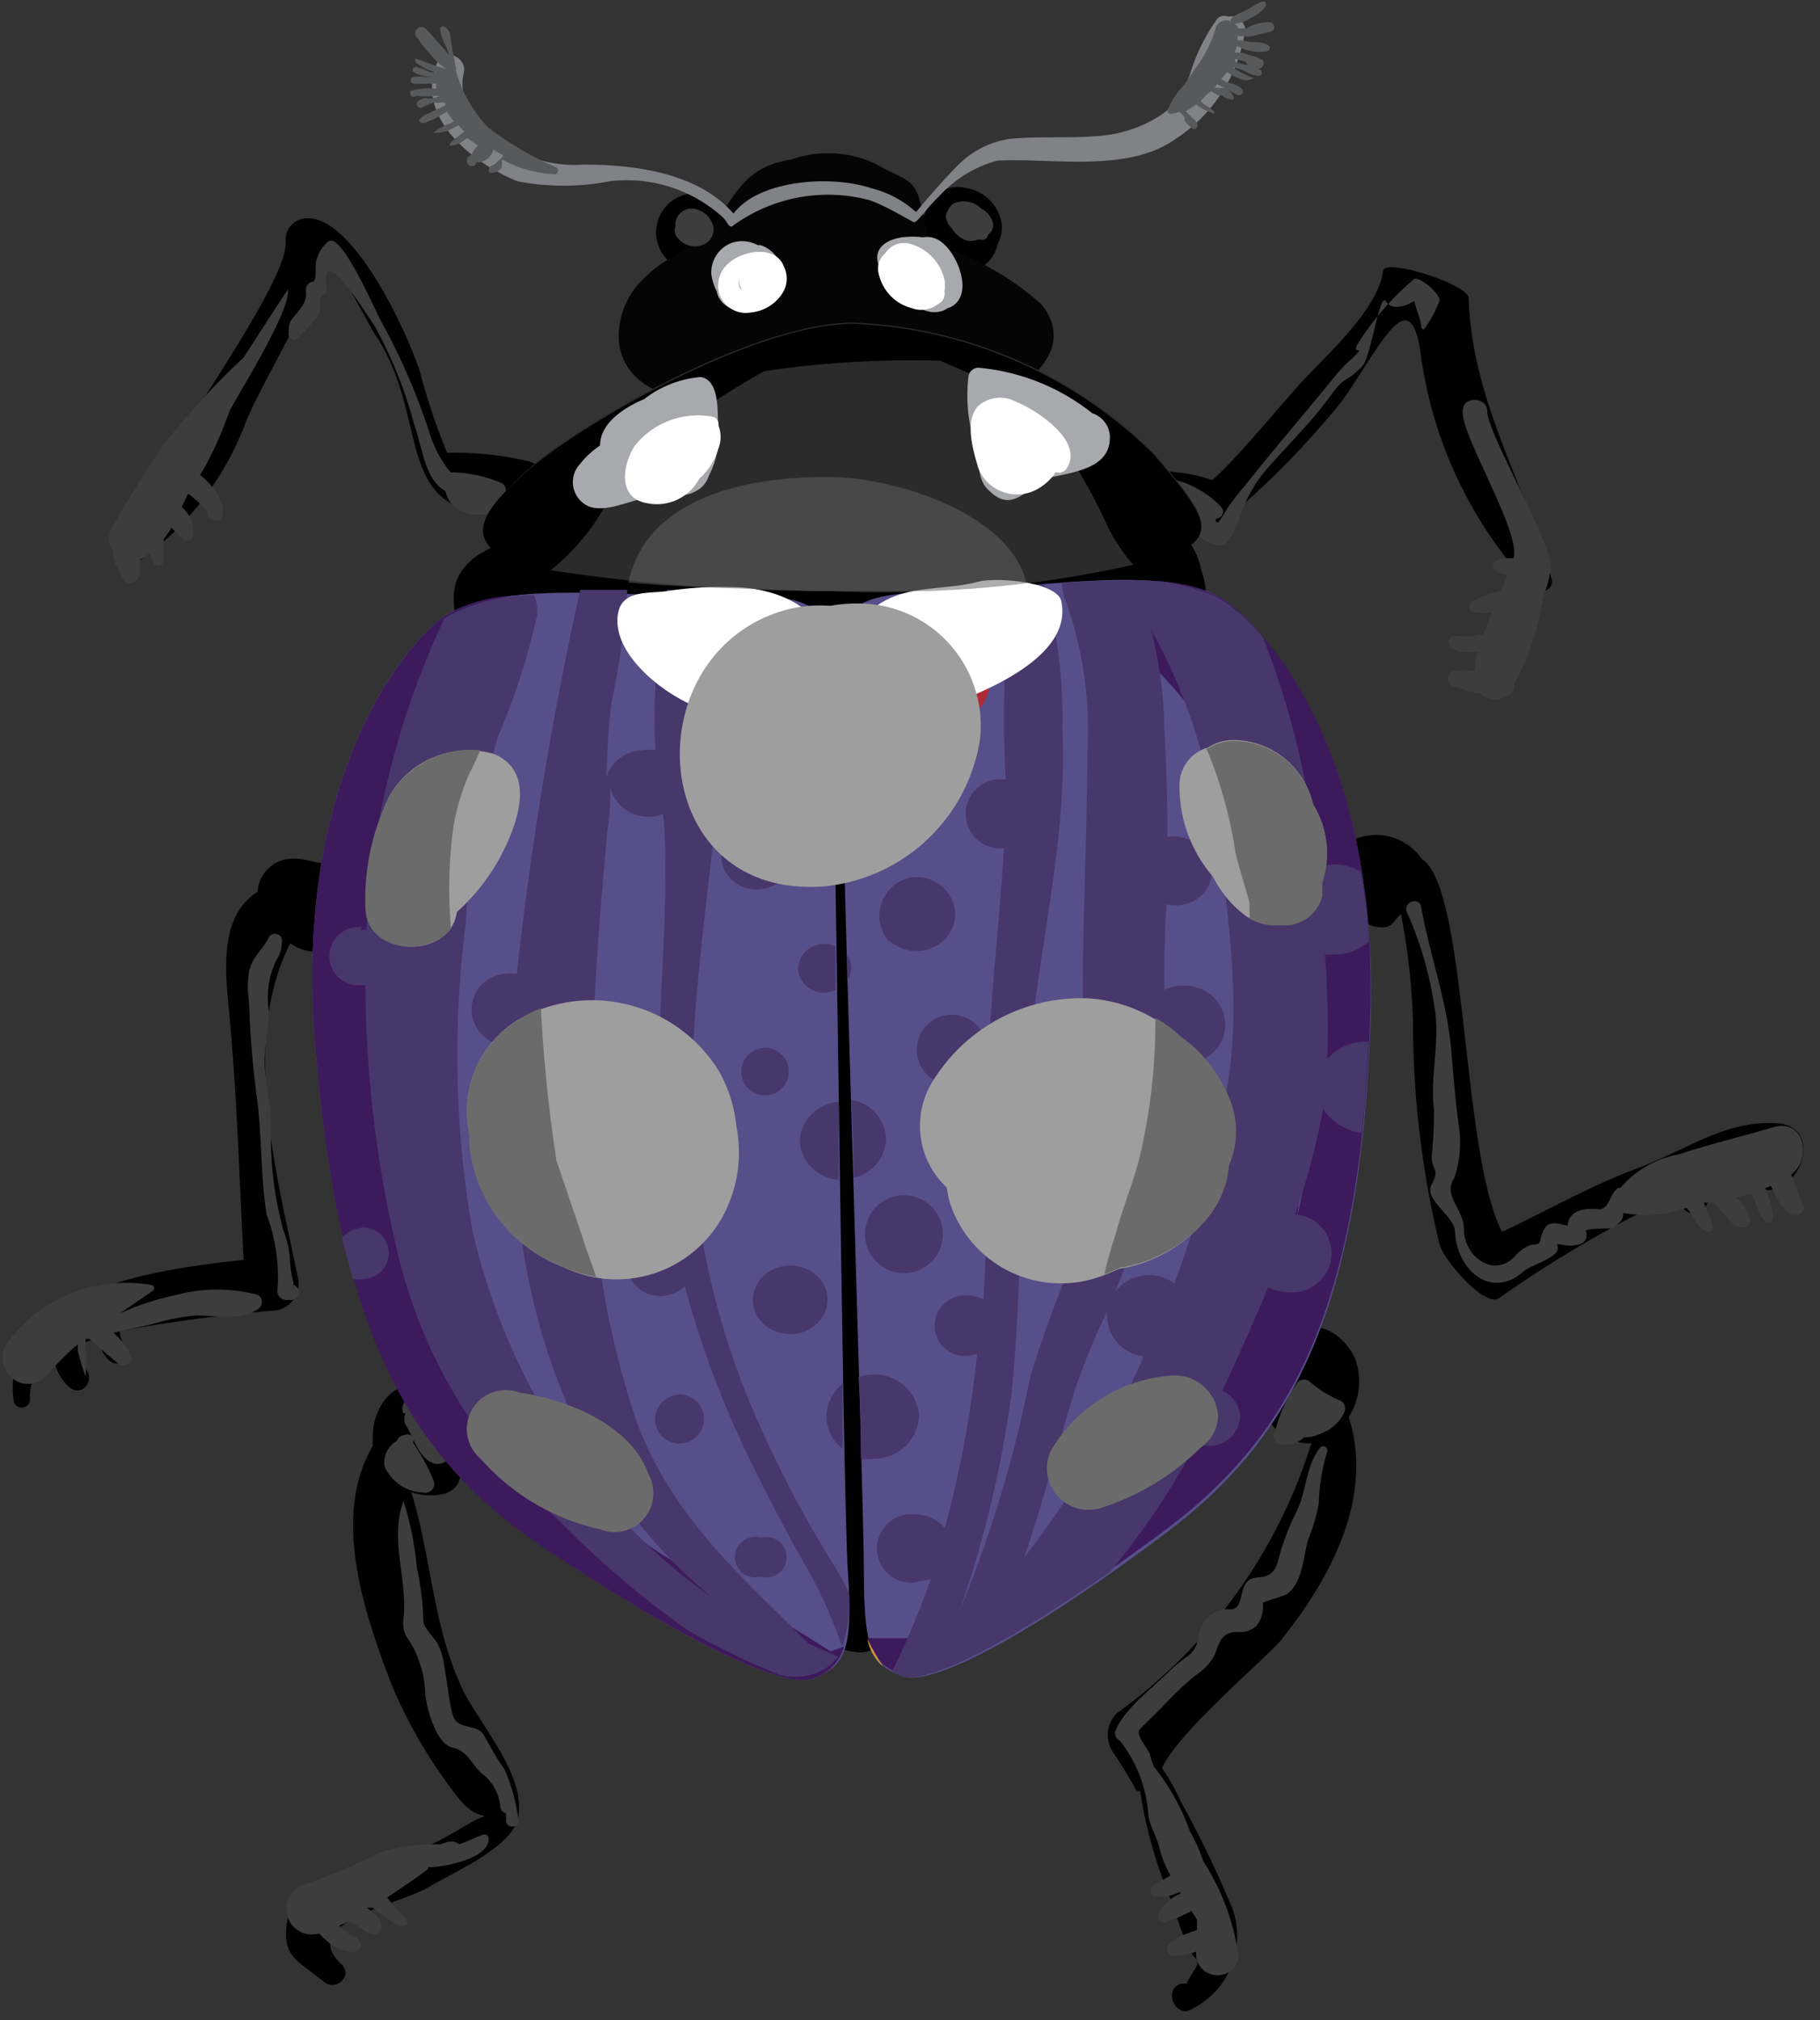 <svg xmlns="http://www.w3.org/2000/svg" viewBox="0 -0.03 46.77 51.92"><rect x="0" y="-0.03" width="46.77" height="51.92" fill="#333333" stroke="none"/><title>Depositphotos_73586195_07</title><g data-name="Layer 2"><g data-name="Layer 4"><path d="M3.18 13.75a12.72 12.72 0 0 0 1.64-2.86c.37-.69 2.6-3.86 2.52-4.71a.56.56 0 0 1 .37-.57c1.21-.37 2.69 2.72 3.08 3.91a16.54 16.54 0 0 0 .7 2.09 8 8 0 0 1 2.11.22.66.66 0 0 1-.1 1.29c-3.59.43-2.32-2.26-3.86-4.55-.27-.41-1.13-2.27-1.32-1.76-.28.75-1.7 3.25-2 4a7.68 7.68 0 0 1-2.65 3.51c-.32.26-.79-.26-.49-.57z"/><path d="M30.15 12.1a3.89 3.89 0 0 1 1 .21c.7-.61 1.8-2 2.44-2.67s1.84-1.79 1.95-2.7c0-.36 2.19.33 2.2.69.09 2.67 1.44 4.71 2.13 7.22.08.3-.33.42-.51.23A10.92 10.92 0 0 1 36.5 9c-.28-1.8-1-.18-2 1.26a21.84 21.84 0 0 1-3 3.06.75.75 0 0 1-.16.18 1.07 1.07 0 0 1-1 .06l-.34-.07h-.32a.88.88 0 0 1-.45 0 .65.65 0 0 1-.4-.67c.07-.73.82-.82 1.32-.72z"/><path d="M34.62 21.64a1.42 1.42 0 0 1 1.92.41c1.18.75 1 7.54 2.06 9.58 1.18-.56 2.3-1.2 3.54-1.66s2.2-1.22 3.53-1.13c1.1.07.71 1.56-.15 1.71a.34.34 0 0 1-.12-.68 7.43 7.43 0 0 0-1 .19v.13l.07.07a.23.23 0 0 1 0 .28.21.21 0 0 1-.21.1.2.2 0 0 1-.14-.06.26.26 0 0 1-.16-.08.9.9 0 0 1-.14-.21l-.14.07.14.16c.32.46-.38.9-.62.42 0-.07-.08-.16-.12-.25-.38.19-.76.38-1.15.56a30.17 30.17 0 0 0-3.42 2.09c-.36.23-1.43-1-1.52-1.4a24.5 24.5 0 0 1-.68-5.7 16.65 16.65 0 0 0-.31-2.78c-.2.17-.2.36-.51.34a.71.71 0 0 1-.71-.68c0-.18-.32-.33-.21-.46-.27-.26-.36-.83.05-1.02z"/><path d="M6.26 32.35c-.11-2.12-.17-4.23-.37-6.35-.11-1.13-.25-2.49.73-3.11a.87.87 0 0 1 .27-.59c.38-.38.85-.27 1.31-.15a.78.78 0 0 1 .66.14.44.44 0 0 1 .25.23 1.3 1.3 0 0 1 .21.34 1.2 1.2 0 0 1-.92 1.54 1.14 1.14 0 0 1-.94-.19c-1.31 2.56-.31 6.08.21 8.67a.69.69 0 0 1-.6.77 39.83 39.83 0 0 0-4 .53 1.09 1.09 0 0 0 .17.47c.12.2-.15.44-.35.34a.7.7 0 0 1-.33-.64c-.18.05-.36.11-.52.17a1.13 1.13 0 0 0 .14.61c.29.28-.05.76-.39.5a1.23 1.23 0 0 1-.41-.78 1.12 1.12 0 0 0-.61 1.06.21.21 0 0 1-.42.05C0 33.13 4 32.59 6.26 32.35z"/><path d="M28.7 44a13.49 13.49 0 0 0 5-6.94 1.15 1.15 0 0 1-1.1-.62.7.7 0 0 1 .19-.92c-.06.1 0-.1 0-.11s.06-.31.09-.47a.62.62 0 0 1 .42-.45.54.54 0 0 1 .11-.2c.49-.53 1.21.12 1.41.59a1.71 1.71 0 0 1-.07 1.35 1.37 1.37 0 0 1-.09.16c.64 2-.4 4.06-1.74 5.73-.34.43-2.62 2.33-3.06 3.29a5.67 5.67 0 0 1 .5.89 26.78 26.78 0 0 1 1.23 2.53 2.09 2.09 0 0 1-.94 2.76c-.42.3-.8-.5-.29-.64h.15a.13.13 0 0 1 0-.05c.09-.14.18-.29.26-.44v-.06c0-.07-.1-.15-.16-.25-.27-.49-.41-1.12-.64-1.65a11.63 11.63 0 0 1-.67-2.5h-.09c-.19-.34-.39-.68-.61-1a.79.79 0 0 1 .1-1z"/><path d="M7.45 49a.84.84 0 0 1 .55-.51A13.77 13.77 0 0 0 11.78 47c1.11-.7.64 0 0-.82a12.66 12.66 0 0 1-1.72-2.92c-.7-1.84-1.55-4.31-.48-6.13a1.83 1.83 0 0 1 0-.26c0-.71.53-1.5 1.31-1.26a.2.2 0 0 1 0 .39c-.08.13 0 0 0 .08a.73.73 0 0 0-.07.16 1 1 0 0 0-.06.49.63.63 0 0 0 .1.34h.31c.74 0 .95 1.16.2 1.3a1.52 1.52 0 0 1-.8-.05c.51 1.63.55 3.45 1.31 5.05.41.88 1.7 2.27 1.42 3.36-.19.74-1.69 1.38-2.25 1.72-.8.49-3.42.91-2.28 2 .31.29-.12.7-.44.46-.77-.64-1.18-.64-.88-1.91z"/><path d="M14.06 13.72a4.38 4.38 0 0 1 2.14.28c1.06.54 3.66 0 4.89-.06 1.41 0 2.84-.16 4.25-.18a13.72 13.72 0 0 1 3.36-.19.49.49 0 0 1 .63-.45 1.89 1.89 0 0 1 1.54 1.5 2.1 2.1 0 0 1 .12.73.58.58 0 0 1-.94.4 8.94 8.94 0 0 1-3.41.22 18.14 18.14 0 0 1-2.18.11 9.71 9.71 0 0 1 0 1.46c-.11 2.1-.48 4.2-.62 6.3-.21 3.21-1 6.46-.68 9.65a31 31 0 0 1-.4 4.78c-.09 1.26.26 2.44 0 3.7a.69.69 0 0 1-.81.45c-1.62-.18-1.41-2.31-1.55-3.4-.18-1.37.17-2.91.09-4.32a18.8 18.8 0 0 1 0-2.5c0-.4 0-.79-.07-1.06s-.06-.8-.09-1.2a.58.58 0 0 1-.33-.44c-.17-2.47-.07-4.95-.26-7.42-.13-1.69-.86-3.45-.43-5.13a6.12 6.12 0 0 1 .17-.77 24 24 0 0 1-3.23-.1l-1.82.05a.57.57 0 0 1-.35-.1l-.29-.09h-.05a.56.56 0 0 1-.42.66 1.16 1.16 0 0 1-1.65-1.09c-.15-1.29 1.33-1.72 2.39-1.79z"/><path d="M36.16 23.43c-.13-.28.31-.42.36-.16.21 1.21.66 2.41.77 3.65.06.69.11 1.36.2 2a2.81 2.81 0 0 1-.12 1.33c-.3.46.24.77.25 1.31 0 .7.75 1.26 1.3.71a1 1 0 0 1 .43-.31c.32 0 .18-.11.32-.38s.39-.15.62-.11c0-.33.34-.48.81-.42.25 0 .26-.39.48-.55h.06a2.58 2.58 0 0 1 1.49-.86c.8-.26 1.63-.46 2.44-.7s1 .82.46 1.22c.11.24.19.54.3.73s-.1.35-.27.3-.34-.31-.44-.51l-.11-.23-.15.06.06.16a1.89 1.89 0 0 1 .15.6.13.13 0 0 1-.2.1.89.89 0 0 1-.23-.42 2.37 2.37 0 0 0-.14-.31l-.37.11a1.44 1.44 0 0 1 .35.57.18.18 0 0 1-.23.19c-.21 0-.37-.27-.51-.41l-.2-.22h-.26l.06.12c0 .06.32.6.1.63s-.39-.32-.49-.48l-.11-.14a3 3 0 0 1-1.57.14h-.06c0 .07 0 .15-.09.23s-.1.16-.19.16-.72 0-.68.07a.24.24 0 0 1-.17.34.93.93 0 0 1-.48 0c-.15 0-.06-.1-.07.12s-.71.43-.86.56c-.83.76-1.73 0-1.78-1 0-.41-.82-.83-.6-1.22s0-.38 0-.71a11.43 11.43 0 0 0 .06-1.21c-.11-.89.18-1.81 0-2.71a9 9 0 0 0-.69-2.35z" fill="#3d3d3d"/><path d="M28.65 44.49c.21-.59 1-1.16 1.43-1.6a4.47 4.47 0 0 1 .45-.36c.31-.25.21-.47.34-.76a.76.76 0 0 1 .75-.44c.33 0 .22-.48.43-.71s.6.06.78-.49a6.73 6.73 0 0 1 .44-1.22c.31-.55.26-1.2.64-1.72a.11.11 0 0 1 .19.11 4.92 4.92 0 0 0-.21 1.31 4.73 4.73 0 0 1-.27.92c-.13.44-.14 1.12-.55 1.41-.09.06-.61.19-.62.23a.78.78 0 0 1-.15.57.58.58 0 0 1-.49.17c-.46 0-.47.31-.61.62a1.39 1.39 0 0 1-.47.49 8.21 8.21 0 0 0-.89.85l-.54.53c-.15.15.21.51.25.66s.06.2.1.31a5.71 5.71 0 0 1 .93 1.67 4.13 4.13 0 0 1 .34.76 6.05 6.05 0 0 1 .91 2.46.55.55 0 0 1-1.09 0v-.13a1.89 1.89 0 0 1-.59.11A.18.18 0 0 1 30 50c.11-.21.42-.3.62-.38l.14-.05v-.26l-.14-.23a3.72 3.72 0 0 1-.66.29.16.16 0 0 1-.2-.19 1.07 1.07 0 0 1 .57-.54v-.05a1.11 1.11 0 0 1-.67.11.11.11 0 0 1-.09-.11c0-.2.2-.25.36-.33l.15-.09a2.65 2.65 0 0 1-.28-.69c-.07-.31-.25-.56-.29-.87a3.44 3.44 0 0 0-.73-1.9.25.25 0 0 1-.13-.22z" fill="#3d3d3d"/><path d="M7.83 48.4a15.88 15.88 0 0 0 1.93-.82 4.8 4.8 0 0 1 1.56-.21c.19-.07.32-.12.48 0 .21-.07.41-.18.62-.25a.11.11 0 0 1 .14.1c0 .29-.34.46-.56.54a3.09 3.09 0 0 1-1 .2V48c-.24.2-.5.36-.79.56l-.26.18.11.14c.11.14.25.26.36.4s0 .21-.14.18a1.24 1.24 0 0 1-.45-.28L9.57 49h-.14c.14.11.32.23.36.4s-.1.33-.26.27a2 2 0 0 1-.38-.23L9 49.36h-.06l-.22.1a1.52 1.52 0 0 0 .3.25c.08 0 .3.15.25.28-.12.31-.6.06-.77-.06a1.88 1.88 0 0 1-.3-.27.63.63 0 0 1-.37-1.26z" fill="#3d3d3d"/><path d="M.14 34.55A3.79 3.79 0 0 1 3.92 33a.09.09 0 0 1 0 .15l-.83.57a7.14 7.14 0 0 1 1.44-.47 4.09 4.09 0 0 1 2.1 0 .21.21 0 0 1 0 .36c-.41.31-1.12.16-1.61.17a5.44 5.44 0 0 0-1.1.22l-1 .22a2.34 2.34 0 0 1 .44.56c.1.19-.16.36-.31.24s-.38-.31-.56-.47l-.19-.17h-.1v.27a4.92 4.92 0 0 1 0 .7 5.17 5.17 0 0 1-.2-.67v-.16a6.48 6.48 0 0 0-.77.77.66.66 0 0 1-.6.24.63.63 0 0 1-.5-.39.63.63 0 0 1 .01-.59z" fill="#3d3d3d"/><path d="M3.22 14.9a1.46 1.46 0 0 1-.31-.68.45.45 0 0 0 0-.08.55.55 0 0 1-.05-.58c.4-.71.85-1.43 1.3-2.1a19.33 19.33 0 0 1 2.1-2.3S7.4 7.39 7.4 7.41c.08.53-1.26 2.66-1.5 3.12a9.7 9.7 0 0 1-.68 1.52l-.08.12a2.57 2.57 0 0 1 .31.31 1.36 1.36 0 0 1 .28.51c0 .16 0 .43-.23.35s-.14-.14-.19-.23a1.78 1.78 0 0 0-.31-.32 1.17 1.17 0 0 0-.17-.13l-.16.34a.82.82 0 0 1 .29.75.15.15 0 0 1-.24.08 3.56 3.56 0 0 1-.31-.3 2.47 2.47 0 0 1-.21.3.51.51 0 0 1 0 .16v.2a.84.84 0 0 1 0 .12v.06c0 .06 0 .05 0 0 0 .14-.17.18-.23.09a.27.27 0 0 1-.06-.09.64.64 0 0 1-.06-.17 1.66 1.66 0 0 1-.25.15 3 3 0 0 1 0 .35c-.02.19-.24.36-.38.2z" fill="#3d3d3d"/><path d="M38.22 10.55c0 .55 1.7 3.45 1.63 4s-.14.5-.24 1a6.27 6.27 0 0 1-.7 2 .27.27 0 0 1-.22.32.5.5 0 0 1-.65-.09c-.21 0-.42-.09-.62-.15a.21.21 0 0 1 0-.42 1.78 1.78 0 0 1 .48 0 2.35 2.35 0 0 1 .07-.48h-.22c-.18 0-.43 0-.51-.23a.13.13 0 0 1 .08-.17 2.88 2.88 0 0 1 .45 0l.36-.07c.07-.2.14-.39.21-.56a1 1 0 0 1-.5 0 .16.16 0 0 1 0-.28 2.42 2.42 0 0 1 .74-.26l.16-.42a1.89 1.89 0 0 1-.29-.08.15.15 0 0 1-.05-.23c.08-.13.29-.11.41-.11h.08c.22-.64-1.33-3.13-1.3-3.76-.03-.43.64-.4.63-.01z" fill="#3d3d3d"/><path d="M32.77 36.74a3.83 3.83 0 0 1 .58-1.25.23.23 0 0 1 .32 0 2.9 2.9 0 0 0 .78.48.22.22 0 0 1 .09.3 1 1 0 0 1-.57.53 1 1 0 0 1-.46.11.69.69 0 0 1-.53.19.23.23 0 0 1-.21-.36z" fill="#3d3d3d"/><path d="M10.2 37a.23.23 0 0 1 .21-.15c.11-.06.28.06.2.19a5.38 5.38 0 0 1 .54 1 .23.23 0 0 1-.27.29 1.13 1.13 0 0 1-1-.68.65.65 0 0 1 .32-.65z" fill="#3d3d3d"/><path d="M10.37 38.55a8 8 0 0 1 .34 1.7 7.29 7.29 0 0 1 .17 1.38c0 .16.29.45.37.59a1.72 1.72 0 0 1 .16.53c.08.42.11.85.22 1.28s.62.22.8.53.33.6.54.89a4.89 4.89 0 0 1 .35 1.26c.09.25-.37.29-.31 0l-.01-.14a.2.2 0 0 1-.14-.13 1.21 1.21 0 0 0-.5-.91c-.26-.24-.34-.56-.74-.65s-.64-.95-.69-1.34a2.76 2.76 0 0 0-.41-1.4.72.72 0 0 1-.15-.58c.11-.99-.37-2.03 0-3.01z" fill="#3d3d3d"/><path d="M6.61 28.24a24 24 0 0 1-.21-2.53 2.48 2.48 0 0 1 0-.78c.1-.38.31-.51.49-.83a.18.18 0 0 1 .35.1.76.76 0 0 1-.13.43 2.2 2.2 0 0 0-.2 1.32c0 .46-.12.9-.11 1.37s.14 1 .17 1.49a9 9 0 0 0 .31 2.77 2.74 2.74 0 0 1 .17.73 2.54 2.54 0 0 0 .09.61v.07a.2.2 0 0 1-.06.39h-.1a.23.23 0 0 1-.25-.26 4.54 4.54 0 0 0-.28-1.94c-.15-.95-.12-1.96-.24-2.94z" fill="#3d3d3d"/><path d="M31.38 13a.17.17 0 0 1 0 .24.4.4 0 0 1-.14.07c0 .12.08.11.13 0l.18-.29a5.9 5.9 0 0 1 .42-.54c.79-1 1.61-1.94 2.4-2.92a4.57 4.57 0 0 1 .41-.41c.36-.35-.11 0 .14-.39a7.31 7.31 0 0 1 1.42-1.62c.14-.08.7.41.65.56a3 3 0 0 1-.35.67c-.13.2-.1-.07-.18-.29s-.08-.25-.12-.37c-.25.14-.57.25-.73 0s-.38 1.47-.61 1.68c-.43.44-.42.22-.78.71-.47.66-1.06 1.24-1.6 1.85a3.55 3.55 0 0 0-.73 1.23 2.34 2.34 0 0 1-.32.68.28.28 0 0 1-.31.12 1.18 1.18 0 0 1-.5-.29c-.39-.33-.79-.33-1.21-.56a.3.3 0 0 1-.12-.33c.24-1.03 1.57-.24 1.95.2z" fill="#3d3d3d"/><path d="M7.42 8.52c0-.11 0-.23.07-.33.18-.24.42-.43.37-.76A.2.2 0 0 1 8 7.22c.17 0 .08-.34.13-.56a.94.94 0 0 1 .29-.47c.35-.34 1.24 1.85 1.48 2.23a16.66 16.66 0 0 1 1.12 2.62 3 3 0 0 0 .56 1.07h.07a3.41 3.41 0 0 1 1.23.27.19.19 0 0 1 .07.3.24.24 0 0 1-.08.4c-.58.24-1.28.13-1.42-.48l-.16-.12c-.4-.38-.45-1.07-.64-1.58a11.27 11.27 0 0 0-1-2.51c-.44-.69-1.45-2.22-1.25-1a.15.15 0 0 1-.07.14c-.22.12 0 .4-.2.62a7 7 0 0 1-.54.56c-.04.02-.21-.07-.17-.19z" fill="#3d3d3d"/><path d="M10.36 36.29c-.11-.3.25-.54.5-.41a1.21 1.21 0 0 1 .46.5 1.46 1.46 0 0 1 .26.56.39.39 0 0 1 .07.23.41.41 0 0 1-.51.41c-.39-.15-.51-.67-.72-1a.36.36 0 0 1 0-.29z" fill="#3d3d3d"/><path d="M17.86 4.94a1 1 0 1 1-1 1 1 1 0 0 1 1-1z"/><path d="M23.77 5.46a1.45 1.45 0 0 1 .11-.26.84.84 0 0 1 .93-.4 1.1 1.1 0 0 1 .94 1 1 1 0 0 1-.12.46.82.82 0 0 1-.78.67h-.21a.82.82 0 0 1-.58-.12 1 1 0 0 1-.29-1.35z"/><path d="M16.63 7.05c.49-.51 1.31-.69 1.7-1.27.64-.95.88-1.53 2-1.71a2.86 2.86 0 0 1 2.17.11c.64.39 1 .33 1.15 1 .08.3.12.6.21.89v.1l.2.1a7.16 7.16 0 0 1 2.71 1.53c.84 1.06-.2 2-1.25 2.52a1.05 1.05 0 0 1-1 0 9 9 0 0 1-3.52 0 6.26 6.26 0 0 1-1.74 0c-1.37.12-3.23-.13-3.36-1.61a2.06 2.06 0 0 1 .73-1.66z" fill="#050505"/><path d="M31.36 15.33c.81.47 4.11 3.62 3.86 10.9S33.27 36.87 30 39.34s-6 4-6.8 3.71-1-.67-1-2.68-.67-22.11-.61-23.43.21-1.71 2.48-1.76 5.76-.75 7.29.15z" fill="#574f8a"/><path d="M11.46 15.78c-.79.51-3.95 3.8-3.36 11.06s2.42 10.54 5.83 12.86 6.22 3.73 7 3.4 1-.72.86-2.73-.33-22.11-.45-23.43-.29-1.7-2.55-1.64-5.79-.48-7.33.48z" fill="#574f8a"/><path d="M21.28 15.16a29.4 29.4 0 0 0 8.21-.76c2-.55 1.63-1.05.17-2.78a11.62 11.62 0 0 0-7.78-3.36c-2.69.06-7.08 2.68-8.23 3.71s-2.14 2.06.14 2.6a47.26 47.26 0 0 0 7.49.59z" fill="#2b2b2b"/><path d="M31.36 15.33a4 4 0 0 0-1.69-.43 1.37 1.37 0 0 0-.36.21c-.82.67.24 1.88.72 2.4 2.1 2.26 2.6 5.13 2.71 8a20.35 20.35 0 0 1-2.23 10.09 6.21 6.21 0 0 1-1.51 2 12 12 0 0 0-1.73 1.65 19.81 19.81 0 0 1-1.41 1.55 2.8 2.8 0 0 1-.49.27c-.46.19-1 .73-1.62 1H22.3a1.2 1.2 0 0 0 .86.92c.76.29 3.5-1.24 6.8-3.71s5-5.84 5.25-13.12-3.04-10.36-3.85-10.83zM29 39l-.64.75-.23.18.31-.36A5.84 5.84 0 0 1 29 39zm2.52-2.6l-.46.44.19-.33.1-.19a.57.57 0 0 0 .14.1zm1.82-5.08c0-.3.08-.61.12-.91v-.28q.07-.35.12-.71c0-.25.1-.51.16-.77v.33c-.1.72-.22 1.44-.38 2.15zm-2.57-14.46a3.56 3.56 0 0 1-.6-.79c-.08-.15-.08-.24 0-.3a.45.45 0 0 0 .13.24l.31.32a.49.49 0 0 0 .06.27z" fill="#3d1a5c"/><path d="M13.64 12c1.15-1 5.54-3.65 8.23-3.71a11.62 11.62 0 0 1 7.78 3.36c1.47 1.73 1.84 2.23-.17 2.78l-.33.09a4.67 4.67 0 0 1-.76-1.18A13.41 13.41 0 0 0 27 11c-.72-.4-1.36-1-2.05-1.42l-.79-.34a25.74 25.74 0 0 0-4.52.27 16.87 16.87 0 0 0-1.44.89 8.93 8.93 0 0 0-2.5 2.28 5.61 5.61 0 0 1-1.62 2l-.27-.06C11.51 14 12.49 13 13.64 12z"/><path d="M20.91 43.1c-.75.33-3.55-1.08-7-3.4S8.69 34.1 8.1 26.84s2.58-10.55 3.36-11.06a3.8 3.8 0 0 1 1.54-.49c.31.52-.05 1.52-.35 2a7.76 7.76 0 0 0-1.19 2.53c-.23 1.19-.43 2.38-.57 3.58a21.66 21.66 0 0 0 .39 6.91 18.72 18.72 0 0 0 2.22 6.24 12.28 12.28 0 0 0 4.74 4.05c1.05.56 2.1 1.16 3.1 1.81l.35-.12a1.2 1.2 0 0 1-.78.81z" fill="#3d1a5c"/><path d="M24.39 16.5a1 1 0 0 1 .79 1.66 1.09 1.09 0 0 1-1.83-.65 1 1 0 0 1 1.04-1.01z" fill="#b02936"/><path d="M23.5 22.51a1 1 0 0 1 1 .68.91.91 0 0 1-.45 1.09 1 1 0 0 1-1 0 1.75 1.75 0 0 1-.24-.16 1 1 0 0 1 .69-1.61z" fill="#47376b"/><path d="M24.46 26.05a.9.9 0 1 1 0 1.8.9.9 0 1 1 0-1.8z" fill="#47376b"/><path d="M23.29 30.69a1 1 0 1 1-1.06 1 1 1 0 0 1 1.06-1z" fill="#47376b"/><path d="M23.62 36.33a1.16 1.16 0 0 1-1.17 1.13 1.19 1.19 0 0 1-.33 0c0-.63 0-1.34-.06-2.1a1.12 1.12 0 0 1 .33-.06 1.15 1.15 0 0 1 1.23 1.03z" fill="#47376b"/><path d="M21.24 36.38a1.06 1.06 0 0 1 .41-.84v1.66a1.05 1.05 0 0 1-.41-.82z" fill="#47376b"/><path d="M23.61 40.61a1 1 0 0 0 .31-.06 21.85 21.85 0 0 1-1 2.39l.23.1c.65.25 2.74-.83 5.39-2.69a19.73 19.73 0 0 0 2.2-3.28.84.84 0 0 0 .34.06.79.79 0 0 0 .79-.76.75.75 0 0 0-.46-.65c.4-.87.81-1.77 1.18-2.67a1.14 1.14 0 0 0 .56.13 1 1 0 0 0 .13-2 17.59 17.59 0 0 0 .72-2.72 1.29 1.29 0 0 0 .51.47l.14.07a1.18 1.18 0 0 0 .3.08H35c.08-.73.13-1.51.17-2.34a1.36 1.36 0 0 0-1.06.44 26.51 26.51 0 0 0-.06-2.68 1.36 1.36 0 0 0 .28 0 1.32 1.32 0 0 0 .84-.33c0-.64-.11-1.24-.2-1.8a1.3 1.3 0 0 0-1.12-.1 21.13 21.13 0 0 0-1.4-5.93 5 5 0 0 0-1.12-1 4.9 4.9 0 0 0-2.28-.45c-.56 0-1.16 0-1.76.07a1.41 1.41 0 0 0 .11.49 9.88 9.88 0 0 1 .54 3.92c0 2.77-.21 5.56-.06 8.33a10.42 10.42 0 0 1-.2 4.41 29.16 29.16 0 0 0-1.21 3.26 31.75 31.75 0 0 1-1.81 6A28.72 28.72 0 0 0 26 35.74c.17-1.75.21-3.49.26-5.23a1.14 1.14 0 0 0 .49.1 1 1 0 1 0 0-2 1.22 1.22 0 0 0-.38.07c0-.45 0-.9.07-1.35.2-2.9 1-5.67.86-8.61a12.86 12.86 0 0 0-.46-3.72l-1.26.11a13.35 13.35 0 0 1 .22 3c0 .63 0 1.26.05 1.89h-.05a.89.89 0 1 0 0 1.77c-.14 2.34-.46 4.67-.43 7 0 1.54 0 3.08-.1 4.6a.87.87 0 0 0-.47-.11.78.78 0 1 0 0 1.56.93.93 0 0 0 .31-.06 27.94 27.94 0 0 1-.83 4.48 1 1 0 0 0-.77-.35.88.88 0 1 0 0 1.75zm5.91-7.87a1.14 1.14 0 0 0-.87.43 11.34 11.34 0 0 0 .53-1.46 21 21 0 0 0 .55-3.4c0-.36.08-.72.11-1.09a1.19 1.19 0 0 0 1.51-.41 1 1 0 0 0-.43-1.4 1.19 1.19 0 0 0-1 0c0-.73 0-1.46.06-2.2a1 1 0 0 0 .9-.23.83.83 0 0 0 .12-1.06 1 1 0 0 0-1-.44q0-1.39-.08-2.79a10.9 10.9 0 0 0-.34-2.54 14.6 14.6 0 0 1 1.65 4.78c.3 2.4.75 5 .22 7.43v.18a.83.83 0 0 0-.33-.06.74.74 0 1 0 0 1.47c-.26 1-.57 2-.94 3a1.17 1.17 0 0 0-.67-.21zM26.32 40c.48-1.42.86-2.87 1.31-4.33a18.15 18.15 0 0 1 .82-2 .66.66 0 0 0 0 .16 1.06 1.06 0 0 0 .94 1A24.44 24.44 0 0 1 26.32 40z" fill="#47376b"/><path d="M22.29 42.09c.12.25.26.48.4.71a1.23 1.23 0 0 1-.4-.71z" fill="#c7943f"/><path d="M9.26 23.87h.16a21 21 0 0 1 2-8l.08-.06a4.79 4.79 0 0 1 2.22-.55 1 1 0 0 1 .08.54 17.26 17.26 0 0 1-1 3.09 20.6 20.6 0 0 0-.83 4.81 26.33 26.33 0 0 0 .17 7.9 17.06 17.06 0 0 0 3.27 6.76A14.63 14.63 0 0 0 18.26 41c-4.29-3.62-5.31-8.79-5.07-14.17h-.12A.9.9 0 1 1 13 25a1 1 0 0 1 .28 0 92.61 92.61 0 0 1 1.63-9.87h1.21a20.93 20.93 0 0 1-.41 2.92c-.08.63-.1 1.26-.13 1.9a1 1 0 0 1 .93-.7 1 1 0 0 1 .33 0 17.25 17.25 0 0 1 .3-4.12h1.68c0 4.64-1.1 9.24-1.07 13.87a20.18 20.18 0 0 0 1.73 7.51 29 29 0 0 0 2 3.77c.12.2.23.4.33.61a3.37 3.37 0 0 1-.17 1.4 11.94 11.94 0 0 0-.72-1.69c-.61-1.07-1.19-2.16-1.72-3.26a24.7 24.7 0 0 1-1.6-4.31 1 1 0 0 1-.63.25.88.88 0 1 1 0-1.76 1.1 1.1 0 0 1 .33.05c-.08-.37-.15-.75-.2-1.13-.4-2.62 0-5.35 0-8 0-.52 0-1-.06-1.55a1.17 1.17 0 0 1-.36.07 1 1 0 0 1-1-.76c0 .37 0 .74-.07 1.11-.16 1.77-.31 3.52-.37 5.28h.17a.77.77 0 1 1 0 1.54 1 1 0 0 1-.23 0v.82a22.9 22.9 0 0 0 1.18 7.56c.91 2.43 2.63 3.92 4.42 5.7l.76.34a1.38 1.38 0 0 1-.6.43A1.51 1.51 0 0 1 20 43a18.9 18.9 0 0 1-2.29-1.11 23.16 23.16 0 0 1-3.34-2.84 13.17 13.17 0 0 1-4.18-7 30.19 30.19 0 0 1-.8-6.76H9.3a.75.75 0 1 1 0-1.49z" fill="#47376b"/><ellipse cx="20.3" cy="33.38" rx=".96" ry=".88" transform="rotate(-1.29 20.06 33.096)" fill="#47376b"/><path d="M22.77 29.24a1.05 1.05 0 0 1-.84 1c0-.66 0-1.32-.06-2a1.05 1.05 0 0 1 .9 1z" fill="#47376b"/><path d="M20.55 29.29a1.07 1.07 0 0 1 1-1v2a1.07 1.07 0 0 1-1-1z" fill="#47376b"/><path d="M19.66 26.9a.61.61 0 1 1 0 1.22.61.61 0 1 1 0-1.22z" fill="#47376b"/><path d="M21.77 25.16v-.65a.56.56 0 0 1 0 .65z" fill="#47376b"/><path d="M20.51 24.87a.66.66 0 0 1 .66-.64.71.71 0 0 1 .3.06v1.12a.69.69 0 0 1-.29.07.65.65 0 0 1-.67-.61z" fill="#47376b"/><ellipse cx="19.45" cy="21.99" rx=".91" ry=".84" transform="rotate(-1.34 19.413 22.036)" fill="#47376b"/><path d="M22.63 19.47a1 1 0 0 1-1 1v-1.94a1 1 0 0 1 1 .94z" fill="#b02936"/><path d="M20.52 19.53a1 1 0 0 1 .86-1v1.91a1 1 0 0 1-.86-.91z" fill="#b02936"/><ellipse cx="19.91" cy="16.38" rx=".74" ry=".68" transform="rotate(-1.32 19.78 16.29)" fill="#b02936"/><path d="M17.5 35.81a.63.63 0 1 1-.67.64.66.66 0 0 1 .67-.64z" fill="#47376b"/><path d="M19.55 39.49a.52.52 0 1 1 0 1 .52.52 0 1 1 0-1z" fill="#47376b"/><path d="M9.33 31.52a.66.66 0 1 1 0 1.32.76.76 0 0 1-.26 0c-.1-.34-.19-.69-.28-1.06a.76.76 0 0 1 .54-.26z" fill="#47376b"/><path d="M11.24 1.57c.17-.39.77-.13.68.27-.18.73.35 1.27.87 1.7A3.26 3.26 0 0 0 15 4.2c1.5 0 3 .28 3.85 1.26.65-.87 2.51-1 3.55-.65a2.67 2.67 0 0 1 1.14.61s.78-.94 1.21-1.33a2.36 2.36 0 0 1 1.19-.55c.81-.08 1.62 0 2.43-.09a3.31 3.31 0 0 0 1.24-.39A2.35 2.35 0 0 0 30 2.8a3.26 3.26 0 0 0 .57-.89 4.9 4.9 0 0 1 .72-1.47.26.26 0 0 1 .25-.05h.14a.37.37 0 0 1 .32.34 4 4 0 0 1-1.76 2.79c-1.24.91-3.19.5-4.62.58a3.12 3.12 0 0 0-1.5.93c-.25.22-.55.67-.63.65s-.71-.42-1.16-.57a4.15 4.15 0 0 0-3.48.65c-.11.11-.15-.08-.26-.19a3.66 3.66 0 0 0-2.93-.94 6.22 6.22 0 0 1-2.36 0c-1.1-.44-2.68-1.63-2.06-3.06z" fill="#808285"/><path d="M30 2.82a2 2 0 0 1 .43-.67c.11-.14.2-.3.31-.45a3.29 3.29 0 0 0 .5-1 .28.28 0 0 1 .39-.18.07.07 0 0 1 0-.05c.08-.12.26-.17.38-.23s.26-.17.4-.22.14.07.1.13a.91.91 0 0 1-.35.27.84.84 0 0 1-.43.16.34.34 0 0 1 .09.12h.21l.11-.06a1.15 1.15 0 0 1 .48-.1c.14 0 .2.22 0 .25l-.44.11a.66.66 0 0 1-.22 0h-.16a.66.66 0 0 1 0 .1 1.48 1.48 0 0 1 .32.05c.14 0 .29 0 .43.06s.07.17 0 .18a1.16 1.16 0 0 1-.76-.14 1.3 1.3 0 0 1-.06.17c.12 0 .24 0 .36.06a1.26 1.26 0 0 1 .33.12c.13.05 0 .28-.09.23l-.27-.09-.06-.09-.26-.07v.08l.23.07a.94.94 0 0 1 .43.15.08.08 0 0 1-.06.14.8.8 0 0 1-.38-.14 3.15 3.15 0 0 0-.3-.09l.19.12a2.69 2.69 0 0 0 .37.17.39.39 0 0 1-.39 0 1 1 0 0 1-.29-.16l-.16.18a.76.76 0 0 0 .24.11.63.63 0 0 1 .28.13.1.1 0 0 1-.12.16l-.28-.15a2.34 2.34 0 0 1-.22-.12l-.07.1h.21c.09 0 .24.11.27.21a.07.07 0 0 1 0 .09.43.43 0 0 1-.29-.11h-.08a.61.61 0 0 1-.19-.11l-.13.1-.15.16.11.09c.08.05.23.13.26.23a.44.44 0 0 1-.17-.06 1 1 0 0 1-.22-.11l-.09-.07a2.08 2.08 0 0 1-.27.18l.11.11c.06.07.16.12.19.23a.09.09 0 0 1-.15.09c-.06-.07-.18-.13-.18-.23s-.08-.12-.13-.19a.9.9 0 0 1-.24.06.13.13 0 0 1-.07-.08z" fill="#58595b"/><path d="M10.57 2.3a1.81 1.81 0 0 1 .64-.05v-.13h-.34a1.26 1.26 0 0 1-.26 0 .09.09 0 0 1 0-.17 1 1 0 0 1 .31 0h.29c-.21 0-.66-.06-.6-.21a.1.1 0 0 1 .08-.05 1.6 1.6 0 0 1 .35.13.6.6 0 0 0 .19 0h-.07a1.36 1.36 0 0 1-.49-.26v-.09l.55.2.26.07a1.35 1.35 0 0 1-.39-.34 3.16 3.16 0 0 1-.36-.45.1.1 0 0 1 .2-.25c.15.14.27.3.41.45a1.82 1.82 0 0 1 .2.25 1.2 1.2 0 0 0-.07-.22 1.28 1.28 0 0 1-.16-.46.07.07 0 0 1 .09-.07c.15.06.18.22.19.37s.09.45.12.68a.07.07 0 0 1 0 .08 3.49 3.49 0 0 0 .85 1.48 8.51 8.51 0 0 0 1.71 1 .1.1 0 0 1 0 .19 3.18 3.18 0 0 1-1.37-.38v.07a.58.58 0 0 0 0 .09c0 .11-.22.22-.33.17a.09.09 0 0 1 0-.09c0-.06.06-.08.11-.1s.1-.09.15-.13a.25.25 0 0 0 .1-.12l-.25-.14a.55.55 0 0 1-.15.23l-.14.08a.19.19 0 0 1-.14 0A.09.09 0 0 1 12 4.1c0-.08.05-.12.12-.16a.77.77 0 0 1 .16-.23l-.28-.2a.62.62 0 0 1-.41.2s-.07 0 0-.08.23-.18.34-.28l-.15-.16-.14.07a.81.81 0 0 1-.5.12 1.28 1.28 0 0 1 .41-.23l.11-.06-.18-.25a4.36 4.36 0 0 1-.39.22c-.07 0-.16.09-.24.07s-.09-.06-.07-.09.15-.14.26-.17l.23-.11.17-.08v-.07h-.32l-.29.13a.1.1 0 0 1-.11-.14.29.29 0 0 1 .29-.1h.1l.2-.06h-.13a3.42 3.42 0 0 1-.45 0h-.05a.07.07 0 0 1-.11-.14z" fill="#58595b"/><path d="M24 27.71a4.47 4.47 0 0 1 4-2.08 3.79 3.79 0 0 1 2.3 1 3.56 3.56 0 0 1 1.25 1.57 2.2 2.2 0 0 1 0 1.76 2.36 2.36 0 0 1-.5 1.28 3.67 3.67 0 0 1-2.29 1.34c-.14.06-.27.12-.41.17a3 3 0 0 1-3.94-1.87 3 3 0 0 1-.08-.39 2.17 2.17 0 0 1-.33-2.78z" fill="#9e9e9e"/><path d="M13.28 26.2a3.83 3.83 0 0 1 5.19 1.29 3.53 3.53 0 0 1 .45 1.41 3.46 3.46 0 0 1-.34 2.32 3.11 3.11 0 0 1-4.09 1.32 3.75 3.75 0 0 1-2.42-3.17v-.24a2.74 2.74 0 0 1 1.21-2.93z" fill="#9e9e9e"/><path d="M10 20.44a2.34 2.34 0 0 1 2.7-1.09c1.06.45.61 1.72.26 2.44a5.25 5.25 0 0 1-1.22 1.62c-.16 1.21-2.29 1.2-2.3-.12a6 6 0 0 1 .56-2.85z" fill="#9e9e9e"/><path d="M31.05 19.18a1.15 1.15 0 0 1 .62-.19 2.11 2.11 0 0 1 2.07 1.65 2.36 2.36 0 0 1 .23 2v.34a1 1 0 0 1-1.08.75 1.3 1.3 0 0 1-.89-.23 2.86 2.86 0 0 1-.83-1 3.55 3.55 0 0 1-.86-2.36 1 1 0 0 1 .74-.96z" fill="#9e9e9e"/><path d="M13.35 35.76c1.29.19 2.88.86 3.31 2.09a1 1 0 0 1-1.25 1.42 5.74 5.74 0 0 1-3.07-1.82 1 1 0 0 1 1.01-1.69z" fill="#6b6b6b"/><path d="M27 37.26a3.92 3.92 0 0 1 3.12-1.94 1.12 1.12 0 0 1 1.18 1 1 1 0 0 1-.44.85 6.41 6.41 0 0 1-2.55 1.55A1.07 1.07 0 0 1 27 37.26z" fill="#6b6b6b"/><path d="M15.88 15.75c.1-.65.83-.51 1.34-.6a8.78 8.78 0 0 1 1.59-.09c1.1 0 2.45.53 2.38 1.69a1.37 1.37 0 0 1 .21.3l.16-.05a2.44 2.44 0 0 1 .84-1.36c.79-.67 1.79-.47 2.74-.72.46-.12 2 0 2.13.49.37 1.63-2.65 2.68-4.29 3.1a1 1 0 0 1-.77.16h-.15a1.08 1.08 0 0 1-.9-.23.81.81 0 0 1-.29.13 5.26 5.26 0 0 1-2.61-.31c-1.02-.26-2.56-1.43-2.38-2.51z" fill="#fff"/><path d="M20.14 15.66a3.42 3.42 0 0 1 1.2-.12 3.67 3.67 0 0 1 .75-.06A3.14 3.14 0 0 1 25.18 19a4.49 4.49 0 0 1-4 3.75c-4.57.35-4.92-5.95-1.04-7.09z" fill="#9e9e9e"/><path d="M25.07 11.44c.13.39 0 .85.37 1.16.65.62 1-.24 1.65-.38s1.47-.27 1.43-1.06a.66.66 0 0 0-.45-.57 5.5 5.5 0 0 0-2.93-1.17.27.27 0 0 0-.25.2 4.19 4.19 0 0 0 .18 1.82zm2 .23l.2-.1a.23.23 0 0 0 0 .07z" fill="#a7a9ac"/><path d="M14.91 11.89a2.2 2.2 0 0 1 .51-.47c0-.6.67-1 1.13-1.19A2.75 2.75 0 0 1 18 9.66c.46.06.44.8.45 1.12a2.32 2.32 0 0 1-.23 1.41c-.19.57-.85.55-1.37.55s-1.16.41-1.68.26a.68.68 0 0 1-.26-1.11z" fill="#a7a9ac"/><path d="M18.84 6.2a.84.84 0 0 1 .63.07h.07a.82.82 0 0 1 .51 1.09v.06a.85.85 0 0 1-.65.5.59.59 0 0 1-.5 0 .57.57 0 0 1-.48-.46 1.4 1.4 0 0 1-.14-.44.81.81 0 0 1 .56-.82z" fill="#a7a9ac"/><path d="M23.18 6.07a2.1 2.1 0 0 1 .54 0 .58.58 0 0 1 .38.06c.45.23.93 1.32.4 1.69a.43.43 0 0 1-.15.07.52.52 0 0 1-.28.1.7.7 0 0 1-.53-.18.69.69 0 0 1-.48-.09.56.56 0 0 1-.22-.53 1 1 0 0 1-.28-.47c-.1-.41.27-.6.62-.65z" fill="#a7a9ac"/><path d="M25.12 10.42a.86.86 0 0 1 1-.12c.48.19 1.76 1 1.29 1.71a.23.23 0 0 1-.28.09 1.25 1.25 0 0 1-.39.39 1.07 1.07 0 0 1-1.6-.49c-.14-.48-.35-1.18-.02-1.58z" fill="#fff"/><path d="M22.75 6.48a.57.57 0 0 1 .61-.25 1.25 1.25 0 0 1 .91.92.86.86 0 0 1 0 .31.29.29 0 0 1-.16.32.7.7 0 0 1-.68.11 1.17 1.17 0 0 1-.85-.89.51.51 0 0 1 .17-.52z" fill="#fff"/><path d="M18.49 7.54a.72.72 0 0 0 .81.46 1.08 1.08 0 0 0 .84-.55.71.71 0 0 0 0-.64c-.2-.52-1-.43-1.4-.09a.76.76 0 0 0-.25.82zm.51-.38a1 1 0 0 0 0 .12.51.51 0 0 0 .07.13.11.11 0 0 1-.07-.07.22.22 0 0 1 0-.18z" fill="#fff"/><path d="M16.31 11.43a2.07 2.07 0 0 1 2-.75.19.19 0 0 1 .15.22.81.81 0 0 1 0 .6 1.6 1.6 0 0 1-.49.77 1.23 1.23 0 0 1-1.35.63c-.76-.13-.62-.99-.31-1.47z" fill="#fff"/><path d="M31.75 21.89A11.16 11.16 0 0 0 31 19.2h.06a1.15 1.15 0 0 1 .62-.19 2.11 2.11 0 0 1 2.07 1.65 2.36 2.36 0 0 1 .23 2V23a1 1 0 0 1-1.08.75 1.28 1.28 0 0 1-.79-.18v-.39c-.11-.43-.26-.87-.36-1.29z" fill="#6b6b6b"/><path d="M12.06 29.37v-.24a2.74 2.74 0 0 1 1.23-2.93 3.47 3.47 0 0 1 .61-.32 39 39 0 0 0 .4 3.92l.12.35c.21.63.43 1.25.63 1.87.09.27.19.52.27.77a3.36 3.36 0 0 1-.83-.25 3.75 3.75 0 0 1-2.43-3.17z" fill="#6b6b6b"/><path d="M9.39 23.29a6 6 0 0 1 .61-2.85 2.45 2.45 0 0 1 2.34-1.19 6.17 6.17 0 0 1-.27.58 5.74 5.74 0 0 0-.43 1.47 11.88 11.88 0 0 0-.05 2.54c-.59.75-2.19.59-2.2-.55z" fill="#6b6b6b"/><path d="M29.29 29.7a15.14 15.14 0 0 0 .4-3.57 3.24 3.24 0 0 1 .64.47 3.56 3.56 0 0 1 1.25 1.57 2.2 2.2 0 0 1 0 1.76 2.36 2.36 0 0 1-.5 1.28 3.67 3.67 0 0 1-2.29 1.34c-.14.06-.27.12-.41.17a10 10 0 0 1 .28-1c.19-.72.46-1.34.63-2.02z" fill="#6b6b6b"/><path d="M26.41 15.17l-1.51.13z" fill="#fff057" opacity=".52"/><path d="M21.32 12.23c1.6 0 4.63.9 5.06 2.73-.81.1-1.67.17-2.52.2h-2.98c-1.38-.06-3.1-.07-4.73-.22.47-2.23 3.13-2.73 5.17-2.71z" fill="#636363" opacity=".52"/><path d="M25.39 6a.15.15 0 0 1-.19.13h-.09a.45.45 0 0 1-.33 0 .75.75 0 0 1-.32-.29.49.49 0 0 1-.15-.29.24.24 0 0 1 .05-.17.33.33 0 0 1 .28-.22.53.53 0 0 1 .25 0 .66.66 0 0 1 .23.09l.11.09a.54.54 0 0 1 .29.4.29.29 0 0 1-.13.26z" fill="#3d3d3d"/><path d="M18.09 6.25a.56.56 0 0 1-.73-.25.27.27 0 0 1 0-.21.3.3 0 0 1 0-.11.42.42 0 0 1 .43-.35.61.61 0 0 1 .52.39.42.42 0 0 1-.22.53z" fill="#3d3d3d"/></g></g></svg>